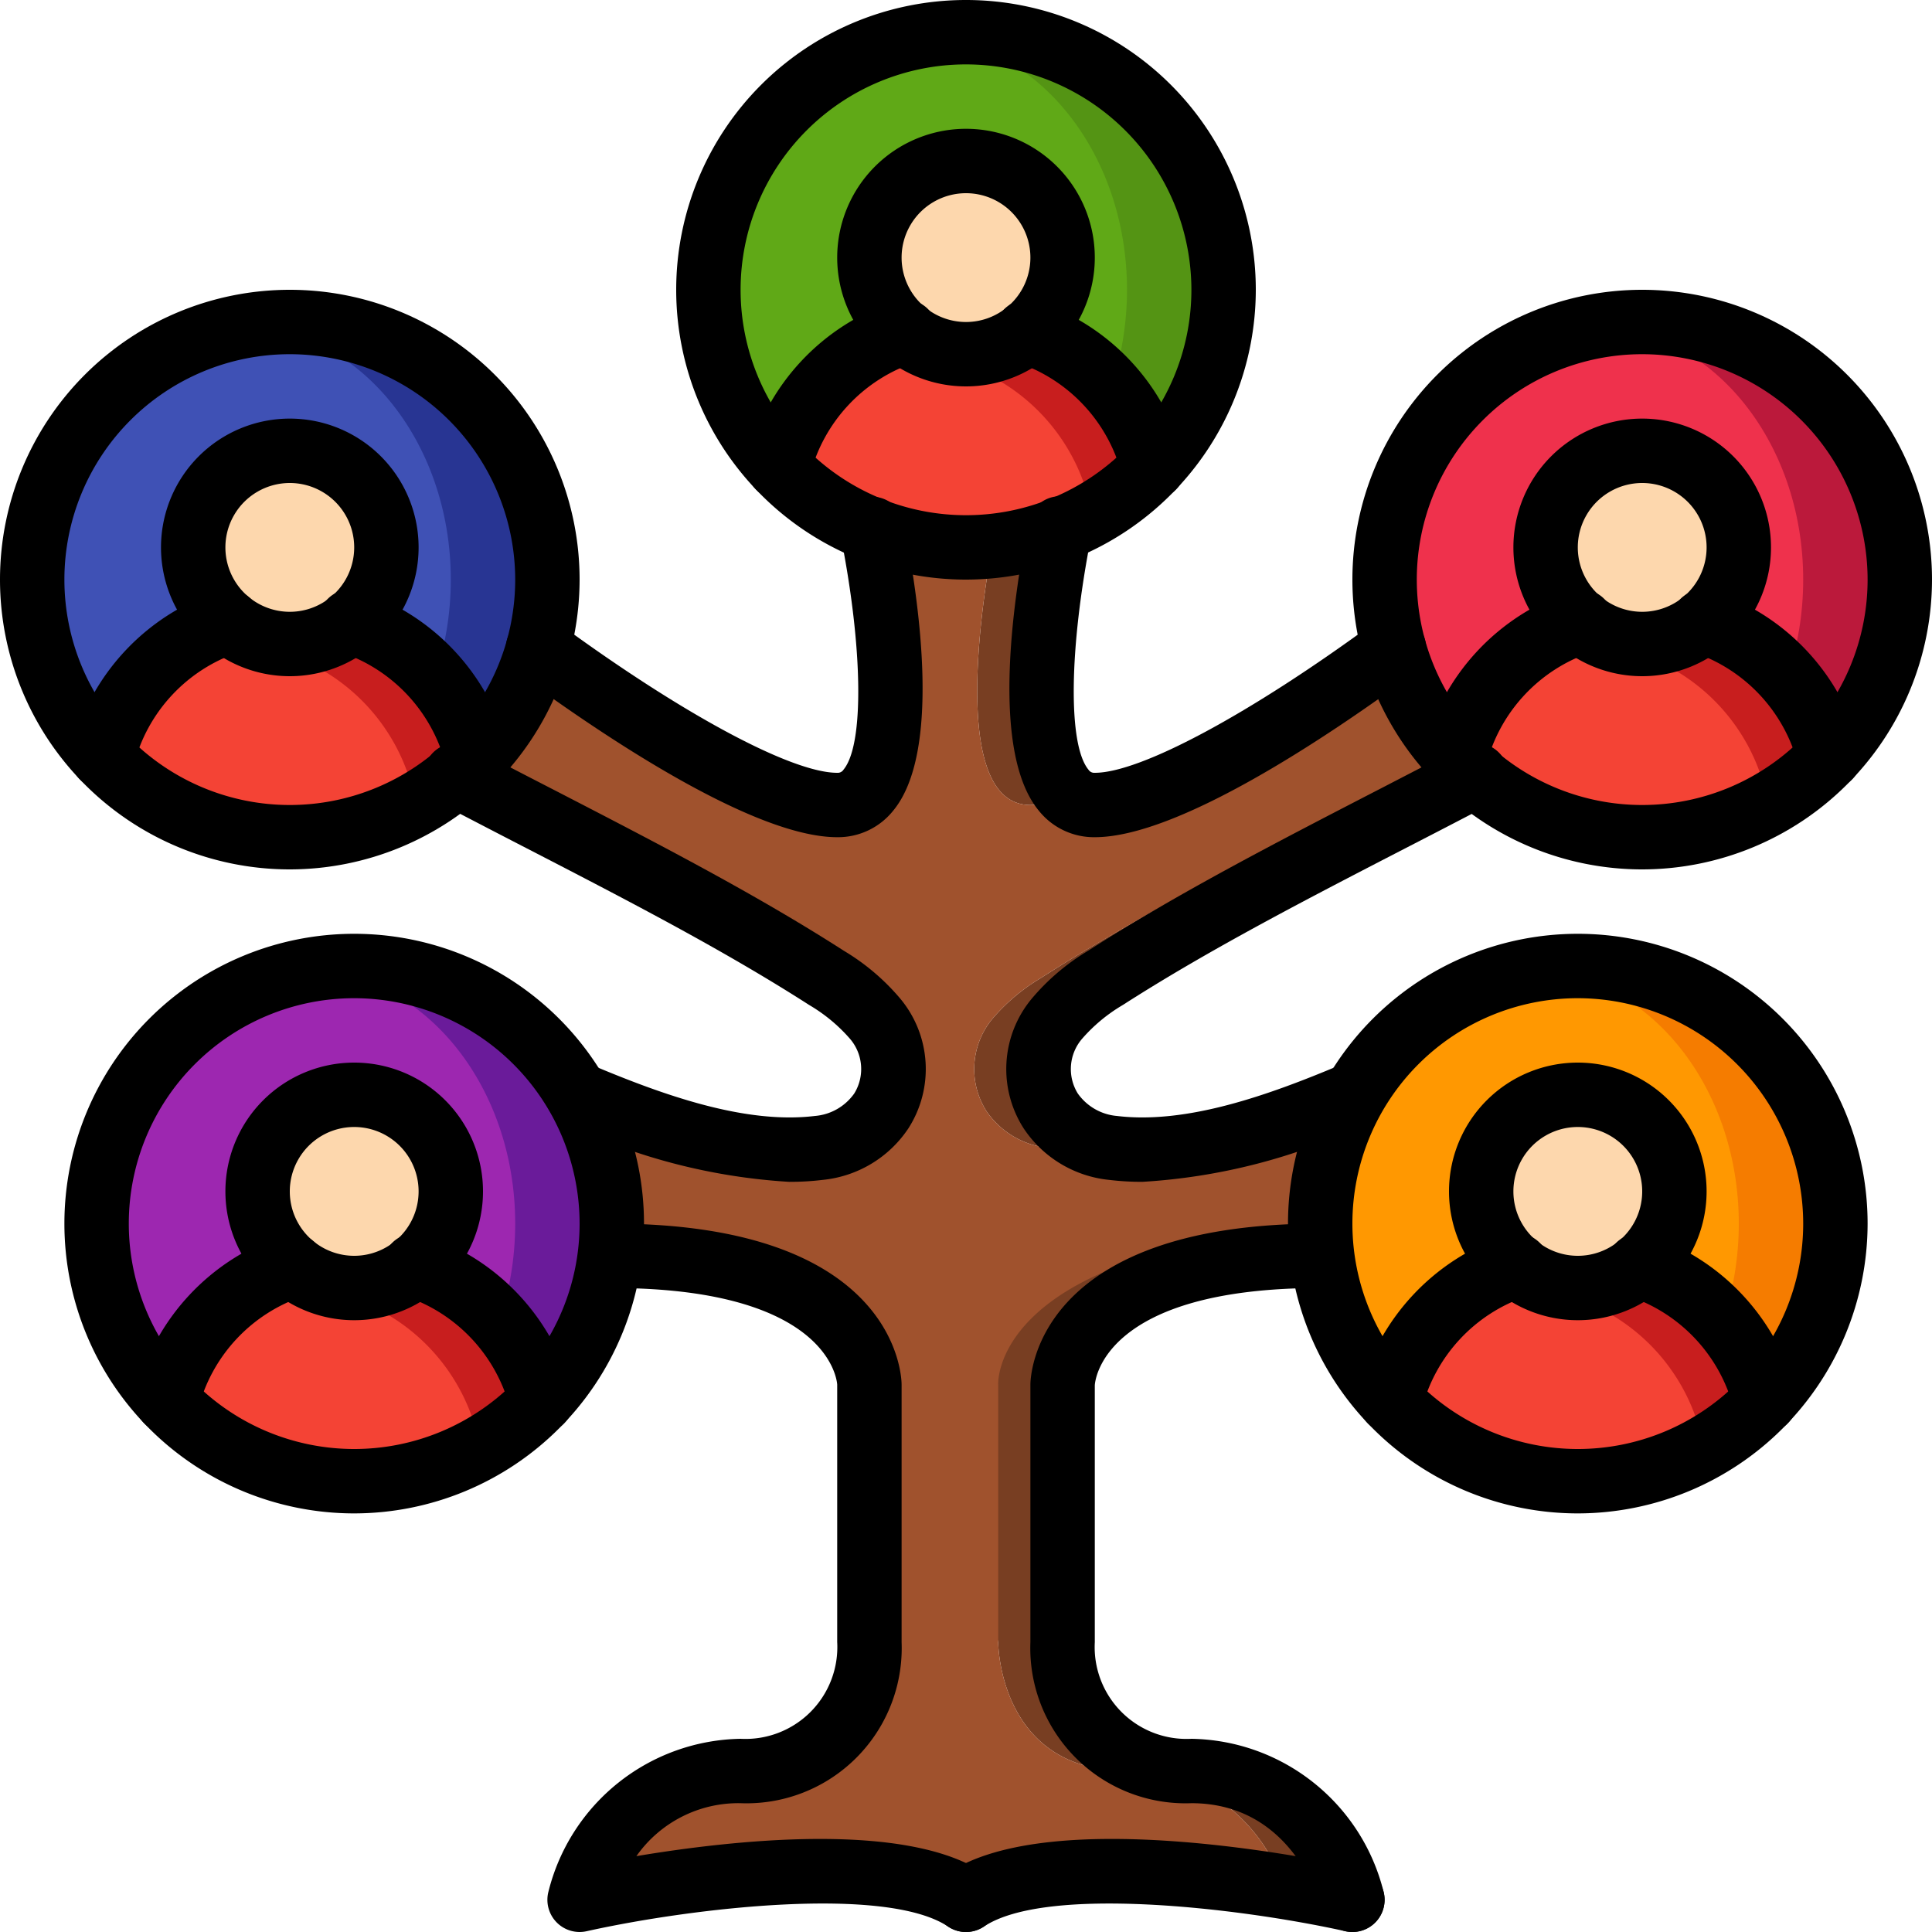 <svg xmlns="http://www.w3.org/2000/svg" viewBox="0 0 60 60">
    <g fill="none">
        <path d="M19 38a7.998 7.998 0 01-9.5 7.86A8.002 8.002 0 0111 30a7.998 7.998 0 018 8z" fill="#6A1B9A"/>
        <ellipse fill="#9D27B0" cx="9.5" cy="38" rx="6.5" ry="7.86"/>
        <path d="M17 18a7.998 7.998 0 01-9.5 7.86A8.002 8.002 0 019 10a7.998 7.998 0 018 8z" fill="#283593"/>
        <ellipse fill="#3F51B5" cx="7.5" cy="18" rx="6.5" ry="7.86"/>
        <path d="M57 38a7.998 7.998 0 01-9.5 7.86A8.002 8.002 0 0149 30a7.998 7.998 0 018 8z" fill="#F57C00"/>
        <ellipse fill="#FF9801" cx="47.5" cy="38" rx="6.5" ry="7.86"/>
        <path d="M59 18a7.998 7.998 0 01-9.5 7.86A8.002 8.002 0 0151 10a7.998 7.998 0 018 8z" fill="#BB193B"/>
        <ellipse fill="#EF314C" cx="49.5" cy="18" rx="6.5" ry="7.86"/>
        <path d="M38 9a7.998 7.998 0 01-9.5 7.86A8.002 8.002 0 0130 1a7.998 7.998 0 018 8z" fill="#549414"/>
        <ellipse fill="#60A917" cx="28.5" cy="9" rx="6.5" ry="7.86"/>
        <path d="M16.81 43.5L11 46.58l-.06-.03-5.75-3.05a5.93 5.93 0 012.08-3.19 5.783 5.783 0 011.82-1h3.82a6.018 6.018 0 013.9 4.19z"
              fill="#C81E1E"/>
        <path d="M14.81 44.5l-3.87 2.05-5.75-3.05a5.93 5.93 0 012.08-3.19h3.64a6.018 6.018 0 013.9 4.19z"
              fill="#F44335"/>
        <circle fill="#FDD7AD" cx="11" cy="37" r="3"/>
        <path d="M14.81 23.5L9 26.67l-.08-.05-5.73-3.12a5.93 5.93 0 012.08-3.19 5.783 5.783 0 011.82-1h3.82a6.018 6.018 0 013.9 4.19z"
              fill="#C81E1E"/>
        <path d="M12.81 24.5l-3.89 2.12-5.73-3.12a5.93 5.93 0 012.08-3.19h3.64a6.018 6.018 0 013.9 4.19z"
              fill="#F44335"/>
        <circle fill="#FDD7AD" cx="9" cy="17" r="3"/>
        <path d="M54.81 43.5L49 46.71l-.1-.05-5.71-3.16a5.93 5.93 0 012.08-3.19 5.783 5.783 0 011.82-1h3.82a6.018 6.018 0 013.9 4.19z"
              fill="#C81E1E"/>
        <path d="M52.81 44.5l-3.91 2.16-5.71-3.16a5.93 5.93 0 012.08-3.19h3.64a6.018 6.018 0 013.9 4.19z"
              fill="#F44335"/>
        <circle fill="#FDD7AD" cx="49" cy="37" r="3"/>
        <path d="M56.81 23.5L51 26.46l-.02-.01-5.79-2.95a5.93 5.93 0 012.08-3.19 5.783 5.783 0 011.82-1h3.82a6.018 6.018 0 013.9 4.19z"
              fill="#C81E1E"/>
        <path d="M54.81 24.5l-3.83 1.95-5.79-2.95a5.93 5.93 0 012.08-3.19h3.64a6.018 6.018 0 013.9 4.19z"
              fill="#F44335"/>
        <circle fill="#FDD7AD" cx="51" cy="17" r="3"/>
        <path d="M35.81 14.5l-2 .99-3.98 1.97-5.64-2.96a5.93 5.93 0 012.08-3.19 5.783 5.783 0 011.82-1h3.82a6.018 6.018 0 013.9 4.19z"
              fill="#C81E1E"/>
        <path d="M33.81 15.49l-3.98 1.97-5.64-2.96a5.93 5.93 0 012.08-3.19h3.64a6.024 6.024 0 013.9 4.18z"
              fill="#F44335"/>
        <circle fill="#FDD7AD" cx="30" cy="8" r="3"/>
        <path d="M33.28 24.77A4.34 4.34 0 0132 25c-2.59 0-1.45-6.73-1.09-8.55h2c-.32 1.62-1.26 7.14.37 8.32z"
              fill="#783E22"/>
        <path d="M33.5 58.13A7.181 7.181 0 0030 59c-.31-.2-.646-.355-1-.46a13.49 13.49 0 014.5-.41z" fill="#CB8252"/>
        <path d="M39.83 34.84c.76-.26 1.49-.55 2.17-.84l-1 5c-8 0-8 4-8 4v8s0 4 4 4 5 4 5 4-.86-.19-2.13-.39A5.18 5.18 0 0035 55c-4 0-4-4-4-4l-2.563-11.906L39.83 34.84zM34.5 35.64a7.795 7.795 0 01-1.93.01 2.648 2.648 0 01-1.94-1.15 2.438 2.438 0 01.19-2.86c.43-.504.94-.933 1.51-1.27 3.41-2.19 7.3-4.09 11.49-6.28l-1.9-2.98c.55-.38 1.01-.72 1.37-.98l2.53 3.96c-4.19 2.19-8.08 4.09-11.49 6.28-.57.337-1.08.766-1.51 1.27a2.438 2.438 0 00-.19 2.86 2.632 2.632 0 001.87 1.14z"
              fill="#783E22"/>
        <path d="M39.87 58.61a32.241 32.241 0 00-6.37-.48 13.49 13.49 0 00-4.5.41 13.49 13.49 0 00-4.5-.41A43.846 43.846 0 0018 59s.04-.15.13-.39A5.18 5.18 0 0123 55c4 0 4-4 4-4v-8s0-4-8-4l-.83-4.16L18 34c1.75.797 3.6 1.35 5.5 1.64.64.083 1.289.087 1.93.01a2.648 2.648 0 001.94-1.15 2.438 2.438 0 00-.19-2.86 5.966 5.966 0 00-1.51-1.27c-3.41-2.19-7.3-4.09-11.49-6.28l1.9-2.98.63-.98c1.57 1.15 5.4 3.84 8.01 4.64.413.14.844.218 1.28.23 2.59 0 1.45-6.73 1.09-8.55h3.82C30.55 18.27 29.41 25 32 25a4.34 4.34 0 001.28-.23c.208.154.461.235.72.23 1.96 0 6.7-3.07 9-4.66l1.781 3.222c-4.19 2.19-9.041 4.618-12.451 6.808-.57.337-1.08.766-1.51 1.27a2.438 2.438 0 00-.19 2.86 2.648 2.648 0 001.94 1.15c.641.077 1.29.073 1.93-.01.02 0 .05.01.07.01 1.71.21 5.282-.8 6.992-1.4l-.837 3.888C30.75 38.906 31 43 31 43v8s0 4 4 4a5.18 5.18 0 014.87 3.61z"
              fill="sienna"/>
        <path d="M11 47a9 9 0 119-9 9.01 9.01 0 01-9 9zm0-16a7 7 0 107 7 7.008 7.008 0 00-7-7z" fill="#000"/>
        <path d="M5.191 44.5a1 1 0 01-.969-1.25 6.976 6.976 0 014.55-4.888 1 1 0 11.635 1.897 4.986 4.986 0 00-3.249 3.492 1 1 0 01-.967.75zM16.809 44.5a1 1 0 01-.967-.75 4.986 4.986 0 00-3.25-3.492 1 1 0 11.635-1.896 6.976 6.976 0 014.55 4.887 1.001 1.001 0 01-.968 1.252z"
              fill="#000"/>
        <path d="M11 41a4 4 0 110-8 4 4 0 010 8zm0-6a2 2 0 100 4 2 2 0 000-4zM9 27a9 9 0 119-9 9.01 9.01 0 01-9 9zm0-16a7 7 0 107 7 7.008 7.008 0 00-7-7z"
              fill="#000"/>
        <path d="M3.191 24.5a1 1 0 01-.969-1.25 6.976 6.976 0 014.55-4.888 1 1 0 11.635 1.897 4.986 4.986 0 00-3.249 3.492 1 1 0 01-.967.75zM14.809 24.5a1 1 0 01-.967-.75 4.986 4.986 0 00-3.25-3.492 1 1 0 11.635-1.896 6.976 6.976 0 014.55 4.888 1.001 1.001 0 01-.968 1.25z"
              fill="#000"/>
        <path d="M9 21a4 4 0 110-8 4 4 0 010 8zm0-6a2 2 0 100 4 2 2 0 000-4zM49 47a9 9 0 119-9 9.01 9.01 0 01-9 9zm0-16a7 7 0 107 7 7.008 7.008 0 00-7-7z"
              fill="#000"/>
        <path d="M54.809 44.5a1 1 0 01-.967-.75 4.986 4.986 0 00-3.25-3.492 1 1 0 11.636-1.896 6.976 6.976 0 014.55 4.887 1.001 1.001 0 01-.97 1.252zM43.191 44.5a1 1 0 01-.969-1.251 6.976 6.976 0 014.55-4.887 1 1 0 11.635 1.896 4.986 4.986 0 00-3.249 3.492 1 1 0 01-.967.75z"
              fill="#000"/>
        <path d="M49 41a4 4 0 110-8 4 4 0 010 8zm0-6a2 2 0 100 4 2 2 0 000-4zM51 27a9 9 0 119-9 9.01 9.01 0 01-9 9zm0-16a7 7 0 107 7 7.008 7.008 0 00-7-7z"
              fill="#000"/>
        <path d="M56.809 24.5a1 1 0 01-.967-.75 4.986 4.986 0 00-3.25-3.492 1 1 0 11.636-1.896 6.976 6.976 0 014.55 4.888 1.001 1.001 0 01-.97 1.25zM45.191 24.5a1 1 0 01-.969-1.251 6.976 6.976 0 014.55-4.887 1 1 0 11.635 1.896 4.986 4.986 0 00-3.249 3.492 1 1 0 01-.967.75z"
              fill="#000"/>
        <path d="M51 21a4 4 0 110-8 4 4 0 010 8zm0-6a2 2 0 100 4 2 2 0 000-4zM30 18a9 9 0 119-9 9.01 9.01 0 01-9 9zm0-16a7 7 0 107 7 7.008 7.008 0 00-7-7z"
              fill="#000"/>
        <path d="M24.191 15.5a1 1 0 01-.969-1.251 6.976 6.976 0 014.55-4.887 1 1 0 11.635 1.896 4.986 4.986 0 00-3.249 3.493 1 1 0 01-.967.75zM35.809 15.5a1 1 0 01-.967-.75 4.986 4.986 0 00-3.25-3.492 1 1 0 11.636-1.896 6.976 6.976 0 014.55 4.887 1.001 1.001 0 01-.97 1.252z"
              fill="#000"/>
        <path d="M30 12a4 4 0 110-8 4 4 0 010 8zm0-6a2 2 0 100 4 2 2 0 000-4zM29.999 60a.995.995 0 01-.554-.168c-1.927-1.284-7.91-.593-11.228.144a1 1 0 01-1.187-1.219A6.255 6.255 0 0123 54a2.853 2.853 0 003-3.005V43c-.006-.1-.23-3-7-3a1 1 0 010-2c8.898 0 9 4.796 9 5v8a4.82 4.82 0 01-5 5 3.871 3.871 0 00-3.236 1.644c2.968-.497 8.355-1.1 10.79.524A1 1 0 0130 60z"
              fill="#000"/>
        <path d="M42.001 60c-.073 0-.146-.008-.218-.024-3.318-.736-9.303-1.428-11.228-.144a1 1 0 11-1.11-1.664c3.261-2.174 11.808-.359 12.772-.144A1 1 0 0142 60zM24.521 36.704a18.616 18.616 0 01-6.91-1.783 1 1 0 11.778-1.842c2.204.928 4.749 1.841 6.92 1.578.49-.04.936-.296 1.22-.697.33-.534.278-1.22-.13-1.697a5.101 5.101 0 00-1.269-1.052c-2.688-1.726-5.72-3.291-8.932-4.948-.814-.42-1.641-.85-2.481-1.287a1 1 0 11.926-1.772c.837.437 1.66.864 2.472 1.281 3.254 1.68 6.328 3.267 9.095 5.044.664.396 1.257.9 1.755 1.492a3.413 3.413 0 01.246 4.021 3.624 3.624 0 01-2.665 1.601c-.34.041-.682.061-1.024.06zM26 26c-2.607 0-7.31-3.173-9.883-5.064a1 1 0 111.186-1.612C21.164 22.164 24.578 24 26 24a.213.213 0 00.198-.1c.64-.777.603-3.761-.089-7.255a1 1 0 111.961-.39c.508 2.564 1.14 7.13-.326 8.915A2.194 2.194 0 0126 26z"
              fill="#000"/>
        <path d="M41.999 60a1 1 0 01-.968-.753C40.994 59.107 40.145 56 37 56a4.82 4.82 0 01-5-5v-8c0-.204.102-5 9-5a1 1 0 010 2c-6.77 0-6.994 2.9-7 3.023V51a2.852 2.852 0 003 3c2.84.047 5.29 2 5.97 4.757A1 1 0 0141.999 60zM35.477 36.703a8.46 8.46 0 01-1.028-.06 3.622 3.622 0 01-2.66-1.603 3.413 3.413 0 01.25-4.022 6.926 6.926 0 011.751-1.49c2.768-1.776 5.84-3.363 9.095-5.043.81-.419 1.635-.846 2.472-1.281a1 1 0 11.926 1.772c-.84.439-1.667.868-2.481 1.287-3.211 1.657-6.243 3.222-8.932 4.948a5.093 5.093 0 00-1.264 1.048 1.442 1.442 0 00-.135 1.699c.282.4.727.657 1.216.699 2.171.263 4.72-.65 6.924-1.578a1 1 0 11.778 1.842 18.61 18.61 0 01-6.912 1.782zM34 26a2.193 2.193 0 01-1.744-.83c-1.467-1.786-.834-6.352-.326-8.915a1 1 0 111.96.39c-.69 3.493-.728 6.477-.088 7.256A.213.213 0 0034 24c1.422 0 4.836-1.835 8.697-4.676a1 1 0 111.186 1.611C41.31 22.828 36.607 26 34 26z"
              fill="#000"/>
    </g>
</svg>

